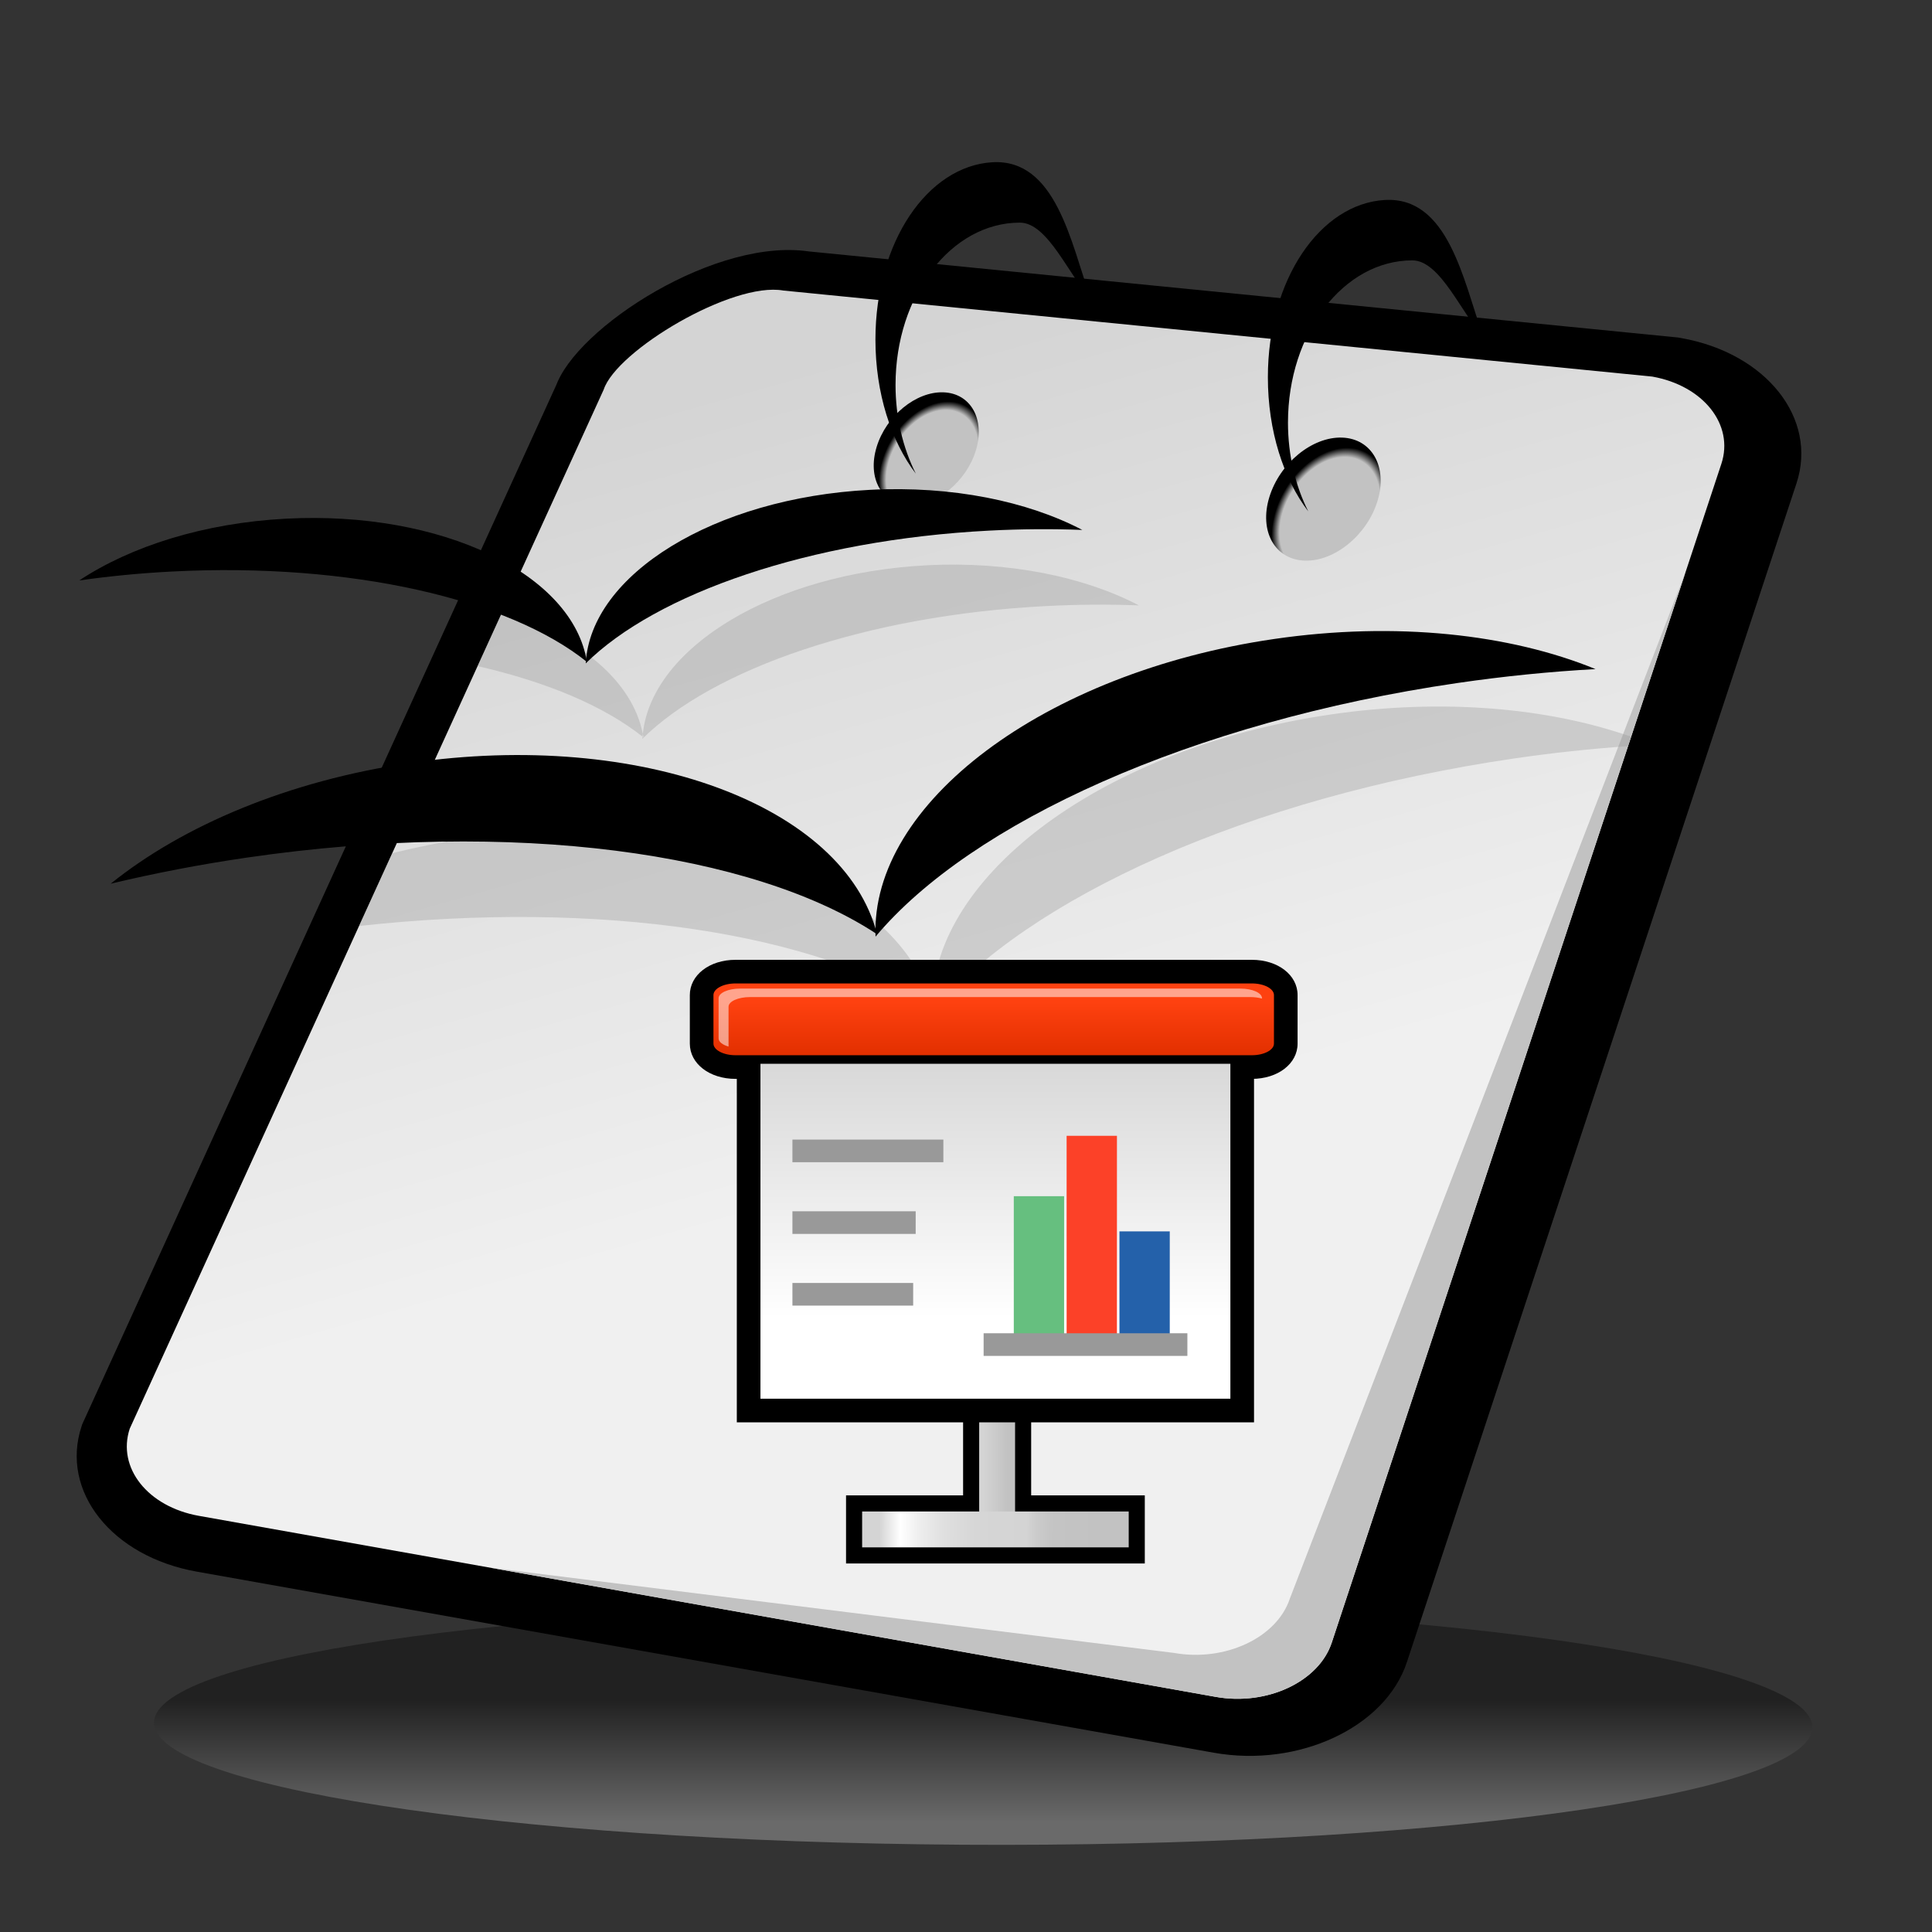 <?xml version="1.0" encoding="UTF-8" standalone="no"?>
<!DOCTYPE svg PUBLIC "-//W3C//DTD SVG 20010904//EN"
"http://www.w3.org/TR/2001/REC-SVG-20010904/DTD/svg10.dtd">
<!-- Created with Sodipodi ("http://www.sodipodi.com/") -->
<svg
   i:viewOrigin="178 524"
   i:rulerOrigin="-178 -268"
   i:pageBounds="178 524 434 268"
   width="48pt"
   height="48pt"
   viewBox="0 0 256 256"
   style="overflow:visible;enable-background:new 0 0 256 256"
   xml:space="preserve"
   xmlns="http://www.w3.org/2000/svg"
   xmlns:ns="&amp;ns_vars;"
   xmlns:i="&amp;ns_ai;"
   xmlns:xml="http://www.w3.org/XML/1998/namespace"
   xmlns:a="http://ns.adobe.com/AdobeSVGViewerExtensions/3.0/"
   xmlns:sodipodi="http://sodipodi.sourceforge.net/DTD/sodipodi-0.dtd"
   xmlns:xlink="http://www.w3.org/1999/xlink"
   id="svg153"
   sodipodi:version="0.32pre"
   sodipodi:docname="/home/cschalle/gnome-themes-extras/Lush/icons/scalable/mimetypes/gnome-mime-application-vnd.sun.xml.impress.svg"
   sodipodi:docbase="/home/cschalle/gnome-themes-extras/Lush/icons/scalable/mimetypes">
  <rect x="0" y="0" width="256" height="256" fill="#333333" stroke="none"/>
  <defs
     id="defs256" />
  <sodipodi:namedview
     id="base" />
  <g
     id="Layer_1"
     i:layer="yes"
     i:dimmedPercent="50"
     i:rgbTrio="#4F008000FFFF"
     style="stroke:#000000;">
    <linearGradient
       id="XMLID_1_"
       gradientUnits="userSpaceOnUse"
       x1="130.28"
       y1="241.536"
       x2="130.28"
       y2="225.32">
      <stop
         offset="0"
         style="stop-color:#CCCCCC"
         id="stop157" />
      <stop
         offset="1"
         style="stop-color:#000000"
         id="stop158" />
      <a:midPointStop
         offset="0"
         style="stop-color:#CCCCCC"
         id="midPointStop159" />
      <a:midPointStop
         offset="0.5"
         style="stop-color:#CCCCCC"
         id="midPointStop160" />
      <a:midPointStop
         offset="1"
         style="stop-color:#000000"
         id="midPointStop161" />
    </linearGradient>
    <path
       i:knockout="Off"
       style="opacity:0.36;fill:url(#XMLID_1_);stroke:none;"
       d="M20.45,227.844c-1.577,8.76,46.318,16.188,106.977,16.592    c60.658,0.402,111.107-6.375,112.685-15.134c1.576-8.759-46.316-16.187-106.975-16.589    C72.478,212.31,22.026,219.085,20.45,227.844z"
       id="path162" />
    <path
       i:knockout="Off"
       style="stroke:none;"
       d="M222.378,44.725L106.815,33.279l0.824,0.114c-12.484-2.223-31.43,10.05-34.033,17.923    l0.215-0.547L10.899,188.715l-0.092,0.278c-2.847,8.613,3.999,17.251,15.257,19.255l134.77,23.995    c11.258,2.004,22.734-3.372,25.58-11.984l51.628-156.205c2.847-8.613-3.998-17.251-15.256-19.256L222.378,44.725z"
       id="path163" />
    <linearGradient
       id="XMLID_2_"
       gradientUnits="userSpaceOnUse"
       x1="101.201"
       y1="49.472"
       x2="130.595"
       y2="153.534">
      <stop
         offset="0"
         style="stop-color:#D4D4D4"
         id="stop165" />
      <stop
         offset="1"
         style="stop-color:#F0F0F0"
         id="stop166" />
      <a:midPointStop
         offset="0"
         style="stop-color:#D4D4D4"
         id="midPointStop167" />
      <a:midPointStop
         offset="0.5"
         style="stop-color:#D4D4D4"
         id="midPointStop168" />
      <a:midPointStop
         offset="1"
         style="stop-color:#F0F0F0"
         id="midPointStop169" />
    </linearGradient>
    <path
       i:knockout="Off"
       style="fill:url(#XMLID_2_);stroke:none;"
       d="M17.192,189.302c-1.711,5.178,2.388,10.348,9.154,11.554l134.769,23.994    c6.767,1.204,13.638-2.014,15.349-7.191l51.627-156.203c1.711-5.177-2.388-10.35-9.153-11.555L103.789,38.497    c-6.766-1.205-22.087,7.953-23.797,13.129L17.192,189.302z"
       id="path170" />
    <path
       i:knockout="Off"
       style="fill:none;stroke:none;"
       d="M19.313,192.584L82.112,54.909c1.711-5.177,17.033-14.334,23.798-13.129l117.878,9.91    c-1.382-0.833-3.015-1.461-4.851-1.788L103.789,38.497c-6.766-1.205-22.087,7.953-23.797,13.129l-62.8,137.676    c-0.975,2.951-0.057,5.901,2.164,8.116C18.818,195.892,18.765,194.24,19.313,192.584z"
       id="path171" />
    <g
       i:knockout="Off"
       id="g172" />
    <path
       i:knockout="Off"
       style="fill:#C2C2C2;stroke:none;"
       d="M170.909,211.829c-1.711,5.177-8.582,8.396-15.349,7.191l-90.616-11.294l96.17,17.123    c6.767,1.204,13.638-2.014,15.349-7.191l46.879-141.839L170.909,211.829z"
       id="path173" />
    <radialGradient
       id="XMLID_3_"
       cx="122.986"
       cy="61.283"
       r="7.46"
       fx="122.986"
       fy="61.283"
       gradientTransform="matrix(0.896 0.035 -0.311 1.104 32.388 -10.531)"
       gradientUnits="userSpaceOnUse">
      <stop
         offset="0.86"
         style="stop-color:#C2C2C2"
         id="stop175" />
      <stop
         offset="1"
         style="stop-color:#000000"
         id="stop176" />
      <a:midPointStop
         offset="0.86"
         style="stop-color:#C2C2C2"
         id="midPointStop177" />
      <a:midPointStop
         offset="0.5"
         style="stop-color:#C2C2C2"
         id="midPointStop178" />
      <a:midPointStop
         offset="1"
         style="stop-color:#000000"
         id="midPointStop179" />
    </radialGradient>
    <path
       i:knockout="Off"
       style="fill:url(#XMLID_3_);stroke:none;"
       d="M116.158,59.226c-1.259,4.127,0.663,7.579,4.294,7.708c3.63,0.13,7.594-3.113,8.852-7.241    c1.259-4.128-0.666-7.579-4.294-7.708C121.378,51.855,117.416,55.097,116.158,59.226z"
       id="path180" />
    <radialGradient
       id="XMLID_4_"
       cx="183.277"
       cy="65.597"
       r="8.135"
       fx="183.277"
       fy="65.597"
       gradientTransform="matrix(0.896 0.035 -0.311 1.104 32.388 -10.531)"
       gradientUnits="userSpaceOnUse">
      <stop
         offset="0.86"
         style="stop-color:#C2C2C2"
         id="stop182" />
      <stop
         offset="1"
         style="stop-color:#000000"
         id="stop183" />
      <a:midPointStop
         offset="0.86"
         style="stop-color:#C2C2C2"
         id="midPointStop184" />
      <a:midPointStop
         offset="0.5"
         style="stop-color:#C2C2C2"
         id="midPointStop185" />
      <a:midPointStop
         offset="1"
         style="stop-color:#000000"
         id="midPointStop186" />
    </radialGradient>
    <path
       i:knockout="Off"
       style="fill:url(#XMLID_4_);stroke:none;"
       d="M168.191,65.88c-1.373,4.5,0.723,8.264,4.682,8.405c3.958,0.142,8.28-3.395,9.652-7.896    c1.372-4.501-0.726-8.264-4.683-8.405C173.884,57.843,169.563,61.378,168.191,65.88z"
       id="path187" />
    <path
       i:knockout="Off"
       style="stroke:none;"
       d="M118.663,51c0-11.875,7.377-21.5,16.478-21.5c3.754,0,6.589,7.242,9.359,10    c-2.61-7.379-4.61-18.5-13.021-18C122.941,22.008,116,32.021,116,45c0,7.096,2.075,13.452,5.35,17.761    C119.653,59.381,118.663,55.342,118.663,51z"
       id="path188" />
    <path
       i:knockout="Off"
       style="opacity:0.36;fill:#999999;stroke:none;"
       d="M61.834,111.101c-3.391,0.495-6.681,1.158-9.863,1.954l-4.399,9.644    c32.172-3.538,60.641,0.979,75.943,10.968c-0.003-0.184-0.001-0.366,0.001-0.549C118.615,116.466,91.968,106.702,61.834,111.101z     M176.329,94.67c-29.968,4.375-52.627,21.188-52.813,38.448c0.067,0.226,0.146,0.448,0.204,0.678    c-0.066-0.044-0.138-0.086-0.205-0.129c0.002,0.147-0.007,0.295-0.001,0.443c12.618-15.076,41.822-28.457,77.113-33.609    c5.12-0.748,10.16-1.281,15.098-1.632l0.413-1.252C205.166,93.781,191.174,92.503,176.329,94.67z M66.52,81.16l-3.24,7.104    c9.223,2.103,16.811,5.331,21.862,9.345c0.009-0.122,0.022-0.243,0.035-0.364C83.791,90.15,76.637,84.308,66.52,81.16z     M85.176,97.245c0.03,0.154,0.069,0.307,0.093,0.462c-0.042-0.033-0.086-0.065-0.128-0.099c-0.008,0.099-0.023,0.196-0.028,0.295    c9.349-9.262,29.647-16.361,53.49-17.596c4.207-0.218,8.321-0.243,12.304-0.09c-7.267-3.799-17.243-5.875-28.135-5.311    C102.523,75.955,86.373,85.75,85.176,97.245z"
       id="path189" />
    <path
       i:knockout="Off"
       style="stroke:none;"
       d="M170.663,56c0-11.875,7.378-21.5,16.478-21.5c3.754,0,6.589,7.242,9.359,10    c-2.61-7.379-4.61-18.5-13.021-18C174.941,27.008,168,37.021,168,50c0,7.096,2.074,13.452,5.35,17.761    C171.652,64.381,170.663,60.342,170.663,56z"
       id="path190" />
    <g
       id="g191">
      <g
         id="g192">
        <path
           i:knockout="Off"
           style="stroke:none;"
           d="M32.718,113.636c-6.226,0.908-12.261,2.074-18.051,3.46      c9.536-7.687,23.546-13.641,39.667-15.995c30.544-4.459,57.521,5.628,61.887,22.695      C99.819,112.957,68.009,108.483,32.718,113.636z"
           id="path193" />
        <path
           i:knockout="Off"
           style="stroke:none;"
           d="M193.128,90.501c6.226-0.909,12.343-1.517,18.286-1.844      c-11.335-4.639-26.462-6.341-42.585-3.987c-30.542,4.459-53.511,21.837-52.814,39.44      C128.633,109.035,157.837,95.654,193.128,90.501z"
           id="path194" />
      </g>
      <g
         id="g195">
        <path
           i:knockout="Off"
           style="stroke:none;"
           d="M22.746,75.731c-4.205,0.218-8.301,0.62-12.246,1.182      c6.835-4.528,16.543-7.625,27.436-8.189c20.635-1.069,37.988,7.334,39.834,18.983C67.514,79.461,46.59,74.497,22.746,75.731z"
           id="path196" />
        <path
           i:knockout="Off"
           style="stroke:none;"
           d="M131.104,70.307c4.207-0.218,8.321-0.243,12.304-0.09      c-7.267-3.799-17.243-5.875-28.135-5.311c-20.635,1.069-37.026,11.22-37.659,22.997      C86.962,78.641,107.261,71.542,131.104,70.307z"
           id="path197" />
      </g>
    </g>
    <path
       i:knockout="Off"
       style="stroke:none;"
       d="M135.635,166.56h-8.02c0,0,0,29.712,0,31.587c-1.75,0-15.51,0-15.51,0v9.02h39.586v-9.02    c0,0-13.313,0-15.057,0c0-1.875,0-31.587,0-31.587H135.635z"
       id="path198" />
    <path
       i:knockout="Off"
       style="stroke:none;"
       d="M134.503,167.56h-5.888c0,0,0,29.482,0,31.587c-1.946,0-15.51,0-15.51,0v7.02h37.586    v-7.02c0,0-13.12,0-15.057,0c0-2.104,0-31.587,0-31.587H134.503z"
       id="path199" />
    <g
       id="g200">
      <linearGradient
         id="XMLID_5_"
         gradientUnits="userSpaceOnUse"
         x1="133.483"
         y1="186.353"
         x2="130.313"
         y2="186.353">
        <stop
           offset="0"
           style="stop-color:#C2C2C2"
           id="stop202" />
        <stop
           offset="1"
           style="stop-color:#D4D4D4"
           id="stop203" />
        <a:midPointStop
           offset="0"
           style="stop-color:#C2C2C2"
           id="midPointStop204" />
        <a:midPointStop
           offset="0.548"
           style="stop-color:#C2C2C2"
           id="midPointStop205" />
        <a:midPointStop
           offset="1"
           style="stop-color:#D4D4D4"
           id="midPointStop206" />
      </linearGradient>
      <path
         i:knockout="Off"
         style="fill:url(#XMLID_5_);stroke:none;"
         d="M129.747,204.015v-35.322h4.756v35.322H129.747z"
         id="path207" />
      <linearGradient
         id="XMLID_6_"
         gradientUnits="userSpaceOnUse"
         x1="145.713"
         y1="202.764"
         x2="116.503"
         y2="202.537">
        <stop
           offset="0"
           style="stop-color:#C2C2C2"
           id="stop209" />
        <stop
           offset="0.21"
           style="stop-color:#C4C4C4"
           id="stop210" />
        <stop
           offset="0.286"
           style="stop-color:#CBCBCB"
           id="stop211" />
        <stop
           offset="0.332"
           style="stop-color:#D4D4D4"
           id="stop212" />
        <stop
           offset="0.565"
           style="stop-color:#D6D6D6"
           id="stop213" />
        <stop
           offset="0.702"
           style="stop-color:#DFDFDF"
           id="stop214" />
        <stop
           offset="0.814"
           style="stop-color:#EDEDED"
           id="stop215" />
        <stop
           offset="0.904"
           style="stop-color:#FFFFFF"
           id="stop216" />
        <stop
           offset="1"
           style="stop-color:#D4D4D4"
           id="stop217" />
        <a:midPointStop
           offset="0"
           style="stop-color:#C2C2C2"
           id="midPointStop218" />
        <a:midPointStop
           offset="0.87"
           style="stop-color:#C2C2C2"
           id="midPointStop219" />
        <a:midPointStop
           offset="0.332"
           style="stop-color:#D4D4D4"
           id="midPointStop220" />
        <a:midPointStop
           offset="0.804"
           style="stop-color:#D4D4D4"
           id="midPointStop221" />
        <a:midPointStop
           offset="0.904"
           style="stop-color:#FFFFFF"
           id="midPointStop222" />
        <a:midPointStop
           offset="0.5"
           style="stop-color:#FFFFFF"
           id="midPointStop223" />
        <a:midPointStop
           offset="1"
           style="stop-color:#D4D4D4"
           id="midPointStop224" />
      </linearGradient>
      <path
         i:knockout="Off"
         style="fill:url(#XMLID_6_);stroke:none;"
         d="M149.56,205.034h-35.323v-4.756h35.323V205.034z"
         id="path225" />
    </g>
    <path
       i:knockout="Off"
       style="stroke:none;"
       d="M164.164,131.03H97.633v57.438h68.531V131.03H164.164z"
       id="path226" />
    <path
       i:knockout="Off"
       style="stroke:none;"
       d="M163.032,133.03H99.633v53.438h64.531V133.03H163.032z"
       id="path227" />
    <path
       i:knockout="Off"
       style="stroke:none;"
       d="M97.469,127.181c-3.457,0-6.063,2.01-6.063,4.675v6.426c0,2.665,2.607,4.675,6.063,4.675    h68.405c3.457,0,6.063-2.01,6.063-4.675v-6.426c0-2.665-2.606-4.675-6.063-4.675H97.469z"
       id="path228" />
    <linearGradient
       id="XMLID_7_"
       gradientUnits="userSpaceOnUse"
       x1="131.898"
       y1="130.314"
       x2="131.898"
       y2="174.696">
      <stop
         offset="0"
         style="stop-color:#CCCCCC"
         id="stop230" />
      <stop
         offset="1"
         style="stop-color:#FFFFFF"
         id="stop231" />
      <a:midPointStop
         offset="0"
         style="stop-color:#CCCCCC"
         id="midPointStop232" />
      <a:midPointStop
         offset="0.5"
         style="stop-color:#CCCCCC"
         id="midPointStop233" />
      <a:midPointStop
         offset="1"
         style="stop-color:#FFFFFF"
         id="midPointStop234" />
    </linearGradient>
    <path
       i:knockout="Off"
       style="fill:url(#XMLID_7_);stroke:none;"
       d="M163.032,185.336h-62.268v-51.174h62.268V185.336z"
       id="path235" />
    <path
       i:knockout="Off"
       style="stroke:none;"
       d="M97.469,129.181c-2.316,0-4.063,1.15-4.063,2.675v6.426c0,1.524,1.747,2.675,4.063,2.675    h68.405c2.317,0,4.063-1.15,4.063-2.675v-6.426c0-1.524-1.746-2.675-4.063-2.675H97.469z"
       id="path236" />
    <linearGradient
       id="XMLID_8_"
       gradientUnits="userSpaceOnUse"
       x1="131.671"
       y1="139.598"
       x2="131.671"
       y2="132.803">
      <stop
         offset="0"
         style="stop-color:#E33000"
         id="stop238" />
      <stop
         offset="1"
         style="stop-color:#FE4110"
         id="stop239" />
      <a:midPointStop
         offset="0"
         style="stop-color:#E33000"
         id="midPointStop240" />
      <a:midPointStop
         offset="0.5"
         style="stop-color:#E33000"
         id="midPointStop241" />
      <a:midPointStop
         offset="1"
         style="stop-color:#FE4110"
         id="midPointStop242" />
    </linearGradient>
    <path
       i:knockout="Off"
       style="fill:url(#XMLID_8_);stroke:none;"
       d="M168.806,138.281c0,0.852-1.313,1.543-2.932,1.543H97.469    c-1.618,0-2.932-0.691-2.932-1.543v-6.426c0-0.852,1.313-1.543,2.932-1.543h68.405c1.619,0,2.932,0.691,2.932,1.543V138.281z"
       id="path243" />
    <path
       i:knockout="Off"
       style="opacity:0.52;fill:#FFFFFF;stroke:none;"
       d="M96.535,133.397c0-0.706,1.272-1.279,2.842-1.279h66.319c0.562,0,1.084,0.075,1.524,0.201    v-0.049c0-0.706-1.271-1.277-2.842-1.277H98.06c-1.569,0-2.842,0.571-2.842,1.277v5.327c0,0.454,0.526,0.851,1.317,1.078V133.397z    "
       id="path244" />
    <path
       i:knockout="Off"
       style="fill:#66BF7F;stroke:none;"
       d="M141,178.166h-6.667v-19.667H141V178.166z"
       id="path245" />
    <path
       i:knockout="Off"
       style="fill:#FC4128;stroke:none;"
       d="M148,178.166h-6.667v-27.667H148V178.166z"
       id="path246" />
    <path
       i:knockout="Off"
       style="fill:#2461AA;stroke:none;"
       d="M155,178.166h-6.667v-15.001H155V178.166z"
       id="path247" />
    <g
       id="g248">
      <path
         i:knockout="Off"
         style="fill:none;stroke:#999999;stroke-width:3;"
         d="M105,152.499h20"
         id="path249" />
      <path
         i:knockout="Off"
         style="fill:none;stroke:#999999;stroke-width:3;"
         d="M105,161.999h16.333"
         id="path250" />
      <path
         i:knockout="Off"
         style="fill:none;stroke:#999999;stroke-width:3;"
         d="M105,171.499h16"
         id="path251" />
    </g>
    <path
       i:knockout="Off"
       style="fill:none;stroke:#999999;stroke-width:3;"
       d="M157.334,178.165h-27"
       id="path252" />
  </g>
  <g
     id="Layer_2"
     i:layer="yes"
     i:editable="no"
     i:dimmedPercent="50"
     i:rgbTrio="#FFFF4F004F00"
     style="stroke:#000000;">
    <path
       i:knockout="Off"
       style="fill:none;stroke:none;"
       d="M256,256H0V0h256V256z"
       id="path254" />
  </g>
</svg>
